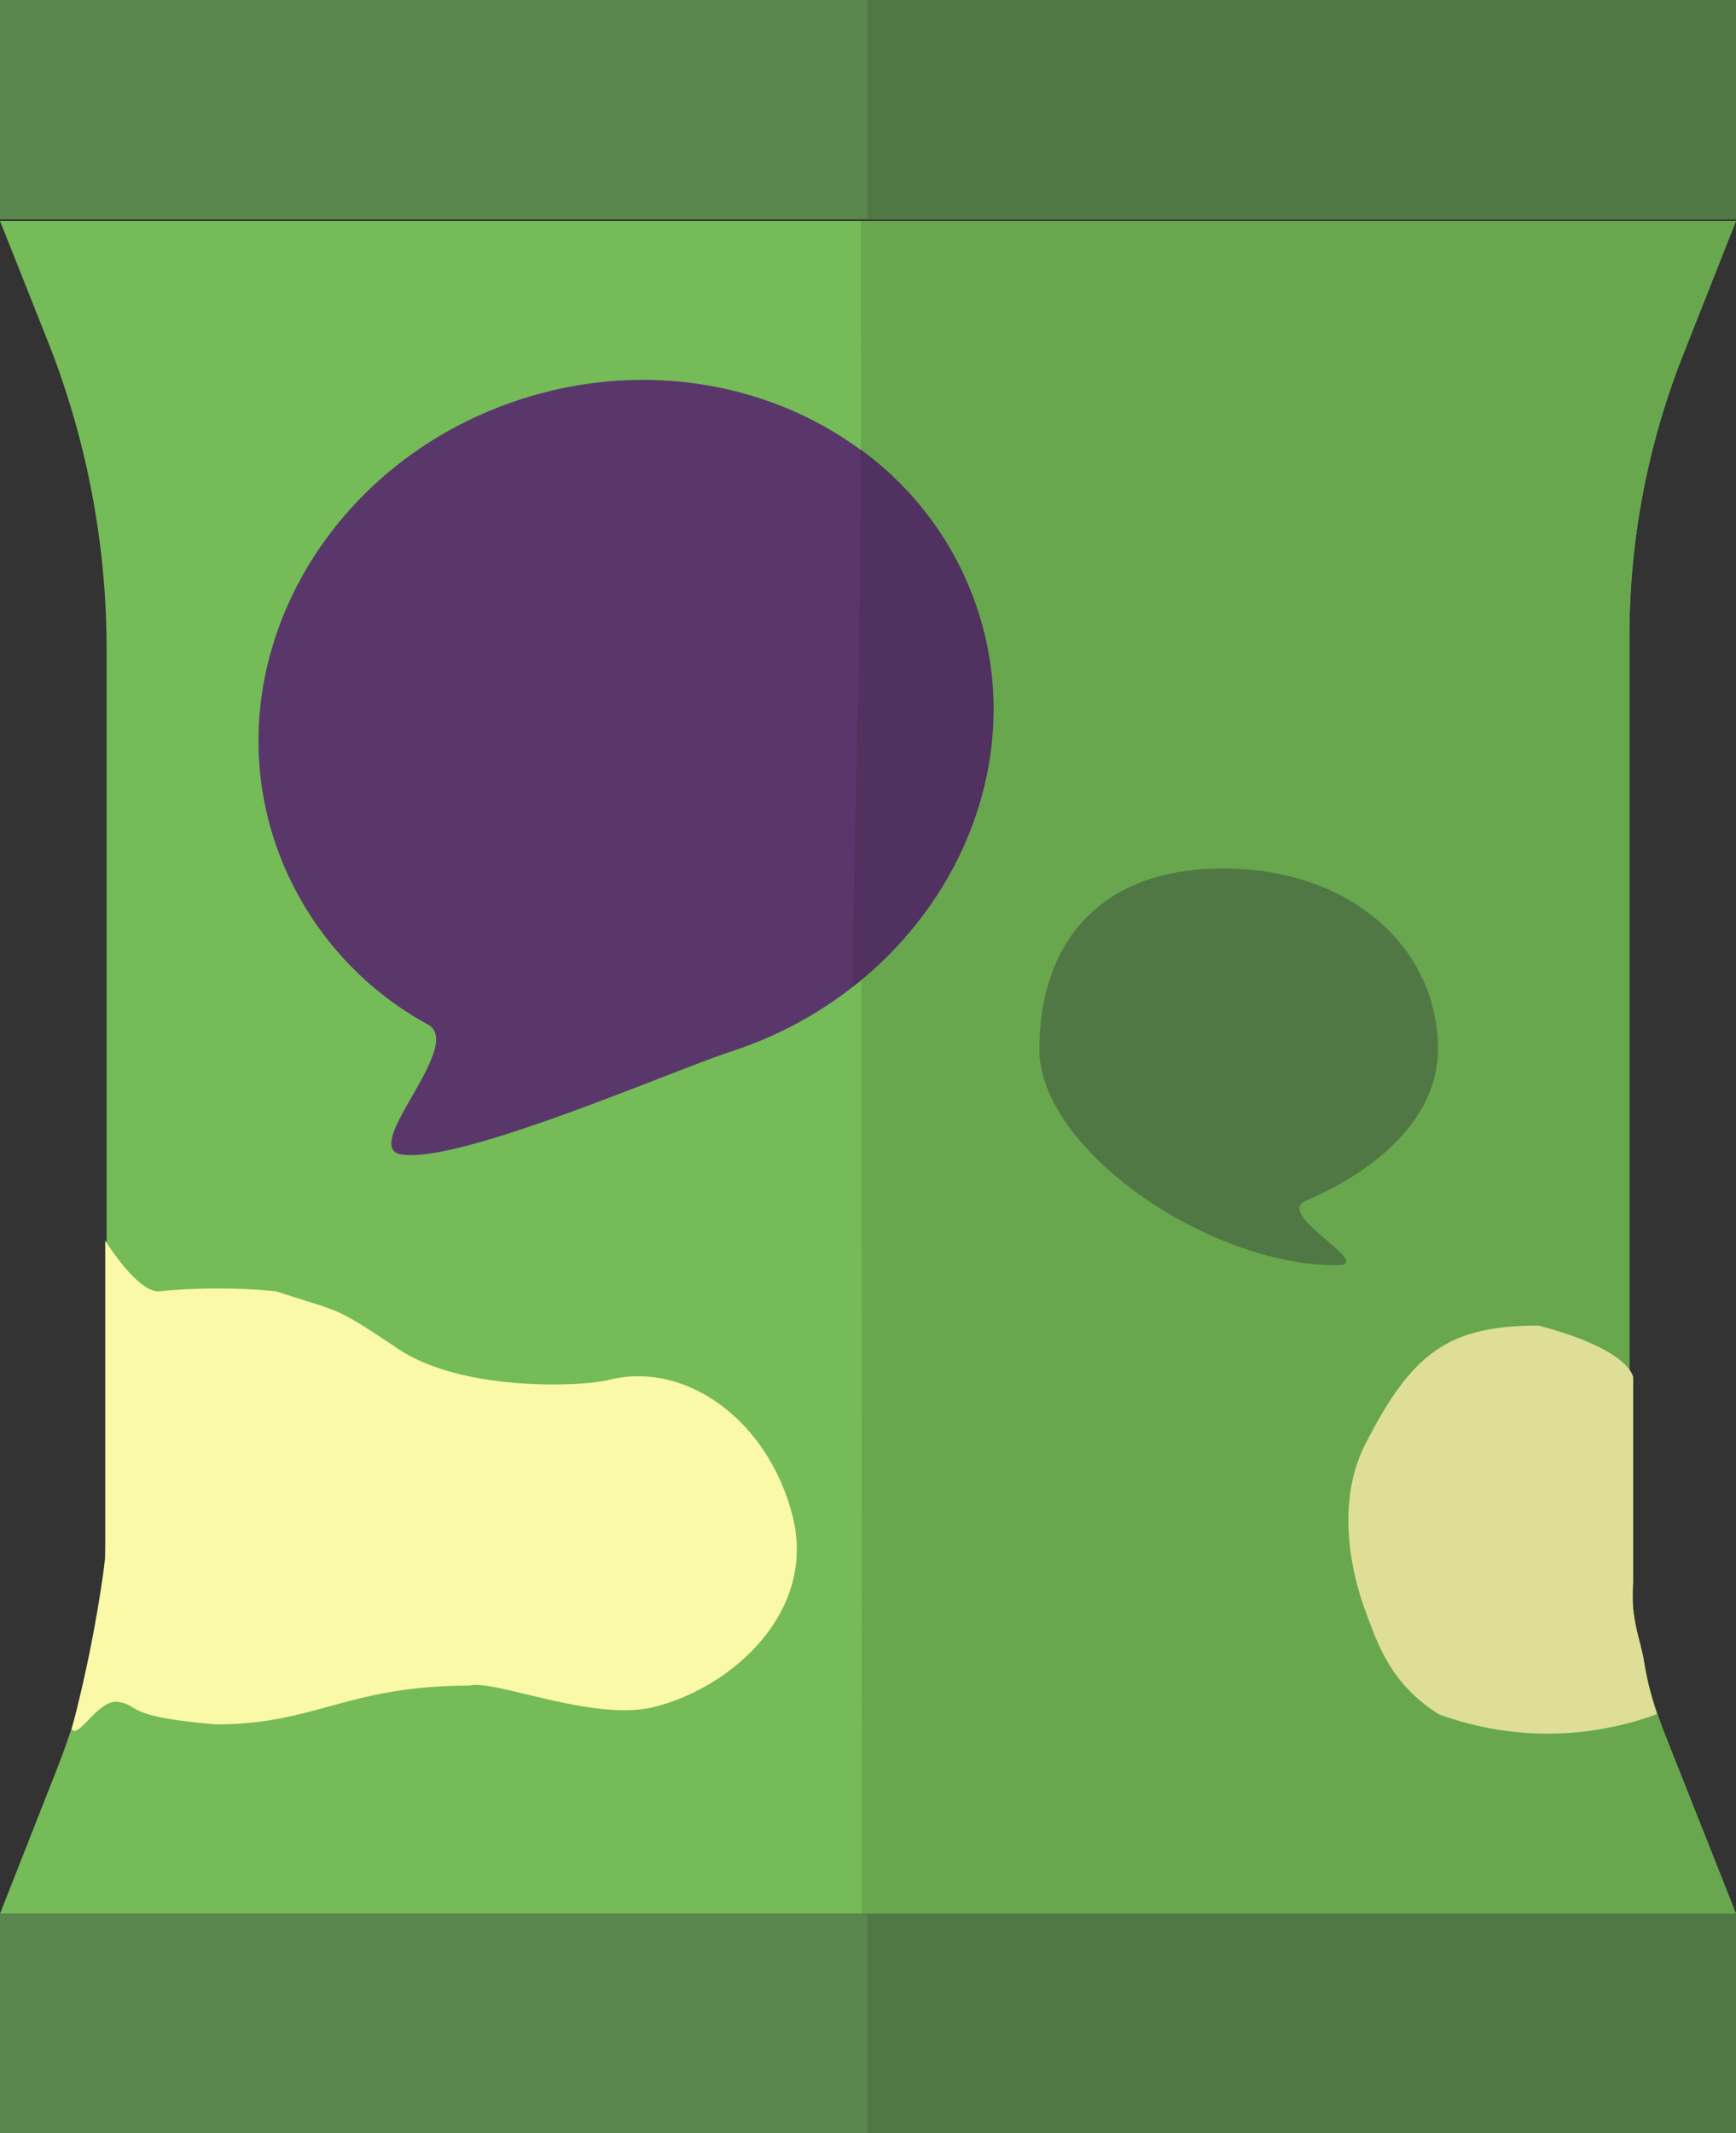<svg xmlns="http://www.w3.org/2000/svg" viewBox="0 0 114 140">
  <rect x="0" y="0" width="114" height="140" fill="#333333" stroke="none"/>
  <path fill="#75bb58" d="M110.6 23.1l3.4-8.6H0l3.1 7.8A54.81 54.81 0 0 1 7 42.7v56.2a46.66 46.66 0 0 1-3.3 17.3L0 125.6h114l-4.6-11.6a34 34 0 0 1-2.4-12.6V41.9a50.29 50.29 0 0 1 3.6-18.8z"/>
  <path fill="#68a74e" d="M110.6 23.1l3.4-8.6H56.53l.08 111.1H114l-4.6-11.6a34 34 0 0 1-2.4-12.6V41.9a50.29 50.29 0 0 1 3.6-18.8z"/>
  <path fill="#5a874d" d="M0 125.6h114V140H0z"/>
  <path fill="#507844" d="M56.96 125.6H114V140H56.96z"/>
  <path fill="#5a874d" d="M0 0h114v14.4H0z"/>
  <path fill="#507844" d="M56.96 0H114v14.4H56.96z"/>
  <path fill="#5a376b" d="M34.16 26.22c12.76-4.15 26.21 2.06 30 13.87S60.81 64.82 48.05 69c-4 1.3-17.79 7.37-21.68 6.77-2.8-.43 4.2-7.16 1.73-8.53A21.4 21.4 0 0 1 18 55.1c-3.83-11.8 3.4-24.73 16.16-28.88z"/>
  <path fill="#50315f" d="M56.51 29.5a21.17 21.17 0 0 1 7.71 10.58c2.94 9-.62 18.75-8.2 24.67-.02-9.9.49-18.47.49-35.25z"/>
  <path fill="#f9f9a8" d="M7.76 111.7c-1.29-.21-2.66 2.52-3.05 1.77a88.83 88.83 0 0 0 2.2-11.18V81.42s2.09 3.4 3.53 3.33a39.54 39.54 0 0 1 7.69 0c4.39 1.44 3.73.91 8 3.77S38.3 91 40 90.56c5.11-1.27 10.51 2.75 12.06 9s-4 11.2-9.1 12.47c-4 1-10.45-1.83-12.15-1.4-8 0-10.14 2.57-16.66 2.54-6.09-.51-4.87-1.23-6.39-1.47z"/>
  <path fill="#dede96" d="M94.51 112.52c-3.09-1.91-4-4.46-4.86-6.83-1.14-3.11-1.77-7.42 0-10.89 3.05-6 5.47-7.8 11.38-7.8 6.11 1.6 6.22 3.41 6.22 3.41v13.41a15.3 15.3 0 0 0 0 1.86c.14 1.19.52 2.29.69 3.22a22.68 22.68 0 0 0 .87 3.6 20.74 20.74 0 0 1-14.3.02z"/>
  <path fill="#507844" d="M80.31 57c8.5 0 14.12 5.31 14.12 11.85 0 4.46-3.89 7.9-8.66 9.95-2.16.93 4.68 4.24 2 4.24-8.5 0-19.52-7.64-19.52-14.18S71.82 57 80.31 57z"/>
</svg>

